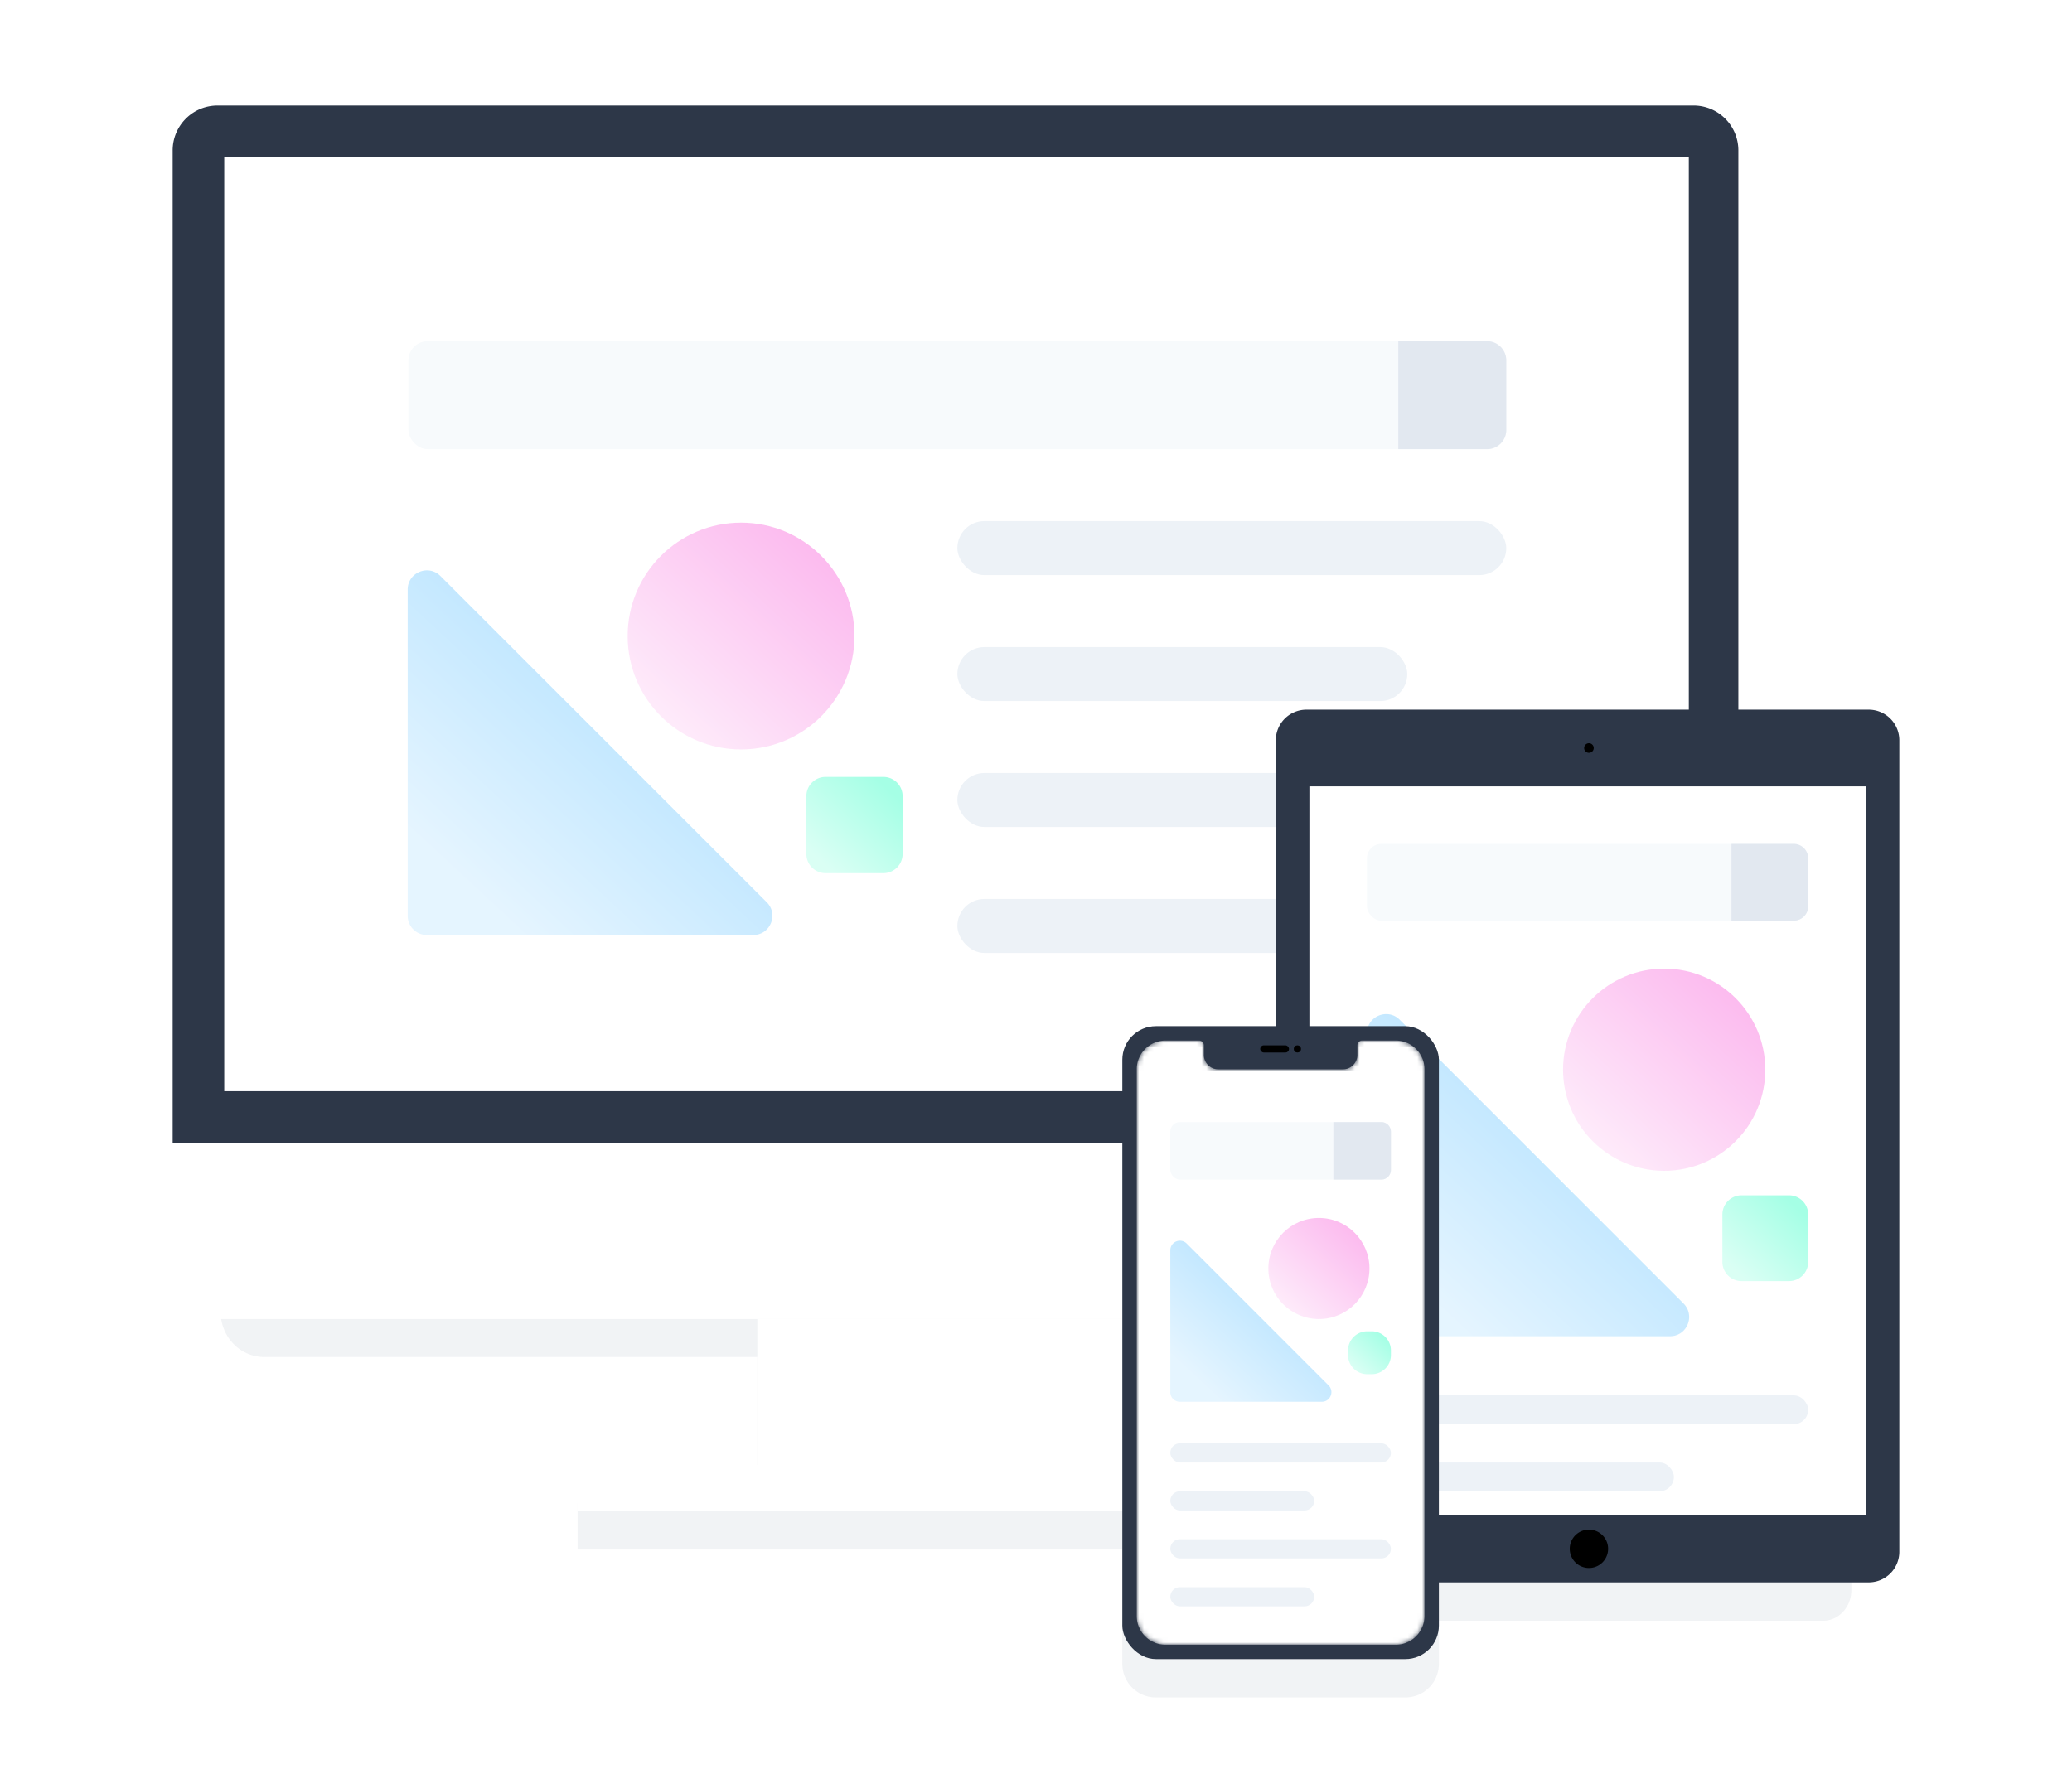 <svg xmlns:xlink="http://www.w3.org/1999/xlink" viewBox="0 0 432 370" fill="none" xmlns="http://www.w3.org/2000/svg" width="432" height="370"><g opacity="0.1" filter="url(#responsive-devices_svg__a)" fill="none"><path fill-rule="evenodd" clip-rule="evenodd" d="M362 39.354c0-2.392-.885-4.792-2.654-6.617A8.874 8.874 0 0 0 352.929 30H55.071a8.872 8.872 0 0 0-6.417 2.737C46.884 34.562 46 36.954 46 39.354V273.55c0 2.416.885 4.833 2.654 6.684 1.77 1.843 4.09 2.765 6.417 2.765H234v.088h-76.103v30.455h-37.468v9.609H234V347a7 7 0 0 0 7 7h52a7 7 0 0 0 7-7v-9h80.11c3.253 0 5.89-2.859 5.89-6.386V162.386c0-3.527-2.637-6.386-5.89-6.386H362V39.354z" fill="#718096"></path></g><g filter="url(#responsive-devices_svg__b)" fill="none"><path d="M240.544 273.088h-82.647v30.455h82.647v-30.455zm37.46 30.455H120.429v9.609h157.575v-9.609z" fill="#FFFFFF"></path><path d="M362.441 29.37c0-2.396-.914-4.8-2.742-6.628A9.308 9.308 0 0 0 353.07 20H45.37c-2.403 0-4.8.906-6.628 2.742A9.339 9.339 0 0 0 36 29.371v207.025h326.441V29.371z" fill="#2D3748"></path><path d="M352.11 30.753H46.753v194.813H352.11V30.753z" fill="#FFFFFF"></path><rect x="199.604" y="132.948" width="93.808" height="11.257" rx="5.629" fill="#EDF2F7"></rect><rect x="199.604" y="185.48" width="93.808" height="11.257" rx="5.629" fill="#EDF2F7"></rect><rect x="199.604" y="106.682" width="114.446" height="11.257" rx="5.629" fill="#EDF2F7"></rect><rect x="199.604" y="159.214" width="114.446" height="11.257" rx="5.629" fill="#EDF2F7"></rect><g opacity="0.5" fill-rule="evenodd" clip-rule="evenodd" fill="none"><path d="M159.864 186.163c2.52 2.52.735 6.829-2.829 6.829H89a4 4 0 0 1-4-4v-68.035c0-3.564 4.309-5.349 6.828-2.829l68.036 68.035z" fill="url(&quot;#responsive-devices_svg__c&quot;)"></path><path d="M178.158 130.648c0 13.06-10.588 23.647-23.648 23.647s-23.648-10.587-23.648-23.647c0-13.061 10.588-23.648 23.648-23.648s23.648 10.587 23.648 23.648z" fill="url(&quot;#responsive-devices_svg__d&quot;)"></path><path d="M168.125 176.093a4 4 0 0 0 4 4h12.065a4 4 0 0 0 4-4v-12.065a4 4 0 0 0-4-4h-12.065a4 4 0 0 0-4 4v12.065z" fill="url(&quot;#responsive-devices_svg__e&quot;)"></path></g><rect x="85.158" y="69.158" width="228.893" height="22.514" rx="4" fill="#F7FAFC"></rect><path d="M291.537 69.158h18.514a4 4 0 0 1 4 4v14.514a4 4 0 0 1-4 4h-18.514V69.158z" fill="#E2E8F0"></path><path d="M362.441 263.717a9.352 9.352 0 0 1-2.742 6.629 9.326 9.326 0 0 1-6.629 2.742H45.37a9.365 9.365 0 0 1-9.37-9.371v-27.321h326.441v27.321z" fill="#FFFFFF"></path><path d="M266 152.386a6.383 6.383 0 0 1 6.38-6.386h117.24a6.383 6.383 0 0 1 6.38 6.386v169.228a6.383 6.383 0 0 1-6.38 6.386H272.38a6.383 6.383 0 0 1-6.38-6.386V152.386z" fill="#2D3748"></path><path fill="#FFFFFF" d="M273 162h116v152H273z"></path><rect x="285" y="303" width="64" height="6" rx="3" fill="#EDF2F7"></rect><rect x="285" y="289" width="92" height="6" rx="3" fill="#EDF2F7"></rect><g opacity="0.5" fill-rule="evenodd" clip-rule="evenodd" fill="none"><path d="M351.005 269.838c2.52 2.52.735 6.829-2.829 6.829H289a4 4 0 0 1-4-4V213.49c0-3.563 4.309-5.348 6.828-2.828l59.177 59.176z" fill="url(&quot;#responsive-devices_svg__f&quot;)"></path><path d="M368.056 221.083c0 11.644-9.44 21.084-21.083 21.084-11.645 0-21.084-9.44-21.084-21.084S335.328 200 346.973 200c11.643 0 21.083 9.439 21.083 21.083z" fill="url(&quot;#responsive-devices_svg__g&quot;)"></path><path d="M359.111 261.167a4 4 0 0 0 4 4H373a4 4 0 0 0 4-4v-9.889a4 4 0 0 0-4-4h-9.889a4 4 0 0 0-4 4v9.889z" fill="url(&quot;#responsive-devices_svg__h&quot;)"></path></g><rect x="285" y="174" width="92" height="16" rx="3" fill="#F7FAFC"></rect><path d="M361 174h13a3 3 0 0 1 3 3v10a3 3 0 0 1-3 3h-13v-16z" fill="#E2E8F0"></path><path d="M332.286 154a1 1 0 1 1-2 0 1 1 0 0 1 2 0z" fill="#000"></path><path fill-rule="evenodd" clip-rule="evenodd" d="M331.286 325a4 4 0 1 0 .001-8 4 4 0 0 0-.001 8z" fill="#000"></path><rect x="234" y="212" width="66" height="132" rx="7" fill="#2D3748"></rect><rect x="262.75" y="216" width="6" height="1.5" rx="0.75" fill="#000"></rect><circle cx="270.5" cy="216.75" r="0.75" fill="#000"></circle><mask id="responsive-devices_svg__i" maskUnits="userSpaceOnUse" x="237" y="215" width="60" height="126" fill="none"><path d="M237 221a6 6 0 0 1 6-6h7a1 1 0 0 1 1 1v2a3 3 0 0 0 3 3h26a3 3 0 0 0 3-3v-2a1 1 0 0 1 1-1h7a6 6 0 0 1 6 6v114a6 6 0 0 1-6 6h-48a6 6 0 0 1-6-6V221z" fill="#FFFFFF"></path></mask><g mask="url(#responsive-devices_svg__i)" fill="none"><path d="M237 221a6 6 0 0 1 6-6h7a1 1 0 0 1 1 1v2a3 3 0 0 0 3 3h26a3 3 0 0 0 3-3v-2a1 1 0 0 1 1-1h7a6 6 0 0 1 6 6v114a6 6 0 0 1-6 6h-48a6 6 0 0 1-6-6V221z" fill="#FFFFFF"></path><rect x="244" y="309" width="30" height="4" rx="2" fill="#EDF2F7"></rect><rect x="244" y="329" width="30" height="4" rx="2" fill="#EDF2F7"></rect><rect x="244" y="299" width="46" height="4" rx="2" fill="#EDF2F7"></rect><rect x="244" y="319" width="46" height="4" rx="2" fill="#EDF2F7"></rect><g opacity="0.5" fill-rule="evenodd" clip-rule="evenodd" fill="none"><path d="M277.002 286.919c1.26 1.26.368 3.415-1.414 3.415H246a2 2 0 0 1-2-2v-29.589c0-1.781 2.154-2.674 3.414-1.414l29.588 29.588z" fill="url(&quot;#responsive-devices_svg__j&quot;)"></path><path d="M285.528 262.542c0 5.822-4.72 10.542-10.542 10.542s-10.542-4.72-10.542-10.542S269.164 252 274.986 252s10.542 4.72 10.542 10.542z" fill="url(&quot;#responsive-devices_svg__k&quot;)"></path><path d="M281.056 280.584a4 4 0 0 0 4 4H286a4 4 0 0 0 4-4v-.945a4 4 0 0 0-4-4h-.944a4 4 0 0 0-4 4v.945z" fill="url(&quot;#responsive-devices_svg__l&quot;)"></path></g><rect x="244" y="232" width="46" height="12" rx="2" fill="#F7FAFC"></rect><path d="M278 232h10a2 2 0 0 1 2 2v8a2 2 0 0 1-2 2h-10v-12z" fill="#E2E8F0"></path></g></g><defs><linearGradient id="responsive-devices_svg__c" x1="152.472" y1="120.377" x2="95.892" y2="181.192" gradientUnits="userSpaceOnUse"><stop stop-color="#4CBAFF"></stop><stop offset="1" stop-color="#CCEBFF"></stop></linearGradient><linearGradient id="responsive-devices_svg__d" x1="169.925" y1="112.255" x2="137.169" y2="147.464" gradientUnits="userSpaceOnUse"><stop stop-color="#F977DF"></stop><stop offset="1" stop-color="#FDD8F6"></stop></linearGradient><linearGradient id="responsive-devices_svg__e" x1="184.697" y1="162.258" x2="170.801" y2="177.195" gradientUnits="userSpaceOnUse"><stop stop-color="#4CFFCC"></stop><stop offset="1" stop-color="#B5FFEA"></stop></linearGradient><linearGradient id="responsive-devices_svg__f" x1="345.155" y1="211.926" x2="294.711" y2="266.146" gradientUnits="userSpaceOnUse"><stop stop-color="#4CBAFF"></stop><stop offset="1" stop-color="#CCEBFF"></stop></linearGradient><linearGradient id="responsive-devices_svg__g" x1="360.716" y1="204.685" x2="331.511" y2="236.076" gradientUnits="userSpaceOnUse"><stop stop-color="#F977DF"></stop><stop offset="1" stop-color="#FDD8F6"></stop></linearGradient><linearGradient id="responsive-devices_svg__h" x1="373.886" y1="249.265" x2="361.497" y2="262.583" gradientUnits="userSpaceOnUse"><stop stop-color="#4CFFCC"></stop><stop offset="1" stop-color="#B5FFEA"></stop></linearGradient><linearGradient id="responsive-devices_svg__j" x1="274.077" y1="257.963" x2="248.856" y2="285.073" gradientUnits="userSpaceOnUse"><stop stop-color="#4CBAFF"></stop><stop offset="1" stop-color="#CCEBFF"></stop></linearGradient><linearGradient id="responsive-devices_svg__k" x1="281.858" y1="254.343" x2="267.256" y2="270.039" gradientUnits="userSpaceOnUse"><stop stop-color="#F977DF"></stop><stop offset="1" stop-color="#FDD8F6"></stop></linearGradient><linearGradient id="responsive-devices_svg__l" x1="288.443" y1="276.633" x2="282.248" y2="283.292" gradientUnits="userSpaceOnUse"><stop stop-color="#4CFFCC"></stop><stop offset="1" stop-color="#B5FFEA"></stop></linearGradient><filter id="responsive-devices_svg__a" x="36" y="20" width="360" height="344" filterUnits="userSpaceOnUse" color-interpolation-filters="sRGB"><feFlood flood-opacity="0" result="BackgroundImageFix"></feFlood><feBlend in="SourceGraphic" in2="BackgroundImageFix" result="shape"></feBlend><feGaussianBlur stdDeviation="5" result="effect1_foregroundBlur"></feGaussianBlur></filter><filter id="responsive-devices_svg__b" x="32" y="18" width="368" height="332" filterUnits="userSpaceOnUse" color-interpolation-filters="sRGB"><feFlood flood-opacity="0" result="BackgroundImageFix"></feFlood><feColorMatrix in="SourceAlpha" values="0 0 0 0 0 0 0 0 0 0 0 0 0 0 0 0 0 0 127 0"></feColorMatrix><feOffset dy="2"></feOffset><feGaussianBlur stdDeviation="2"></feGaussianBlur><feColorMatrix values="0 0 0 0 0.29 0 0 0 0 0.333 0 0 0 0 0.408 0 0 0 0.1 0"></feColorMatrix><feBlend in2="BackgroundImageFix" result="effect1_dropShadow"></feBlend><feBlend in="SourceGraphic" in2="effect1_dropShadow" result="shape"></feBlend></filter><linearGradient id="responsive-devices_svg__c" x1="152.472" y1="120.377" x2="95.892" y2="181.192" gradientUnits="userSpaceOnUse"><stop stop-color="#4CBAFF"></stop><stop offset="1" stop-color="#CCEBFF"></stop></linearGradient><linearGradient id="responsive-devices_svg__d" x1="169.925" y1="112.255" x2="137.169" y2="147.464" gradientUnits="userSpaceOnUse"><stop stop-color="#F977DF"></stop><stop offset="1" stop-color="#FDD8F6"></stop></linearGradient><linearGradient id="responsive-devices_svg__e" x1="184.697" y1="162.258" x2="170.801" y2="177.195" gradientUnits="userSpaceOnUse"><stop stop-color="#4CFFCC"></stop><stop offset="1" stop-color="#B5FFEA"></stop></linearGradient><linearGradient id="responsive-devices_svg__f" x1="345.155" y1="211.926" x2="294.711" y2="266.146" gradientUnits="userSpaceOnUse"><stop stop-color="#4CBAFF"></stop><stop offset="1" stop-color="#CCEBFF"></stop></linearGradient><linearGradient id="responsive-devices_svg__g" x1="360.716" y1="204.685" x2="331.511" y2="236.076" gradientUnits="userSpaceOnUse"><stop stop-color="#F977DF"></stop><stop offset="1" stop-color="#FDD8F6"></stop></linearGradient><linearGradient id="responsive-devices_svg__h" x1="373.886" y1="249.265" x2="361.497" y2="262.583" gradientUnits="userSpaceOnUse"><stop stop-color="#4CFFCC"></stop><stop offset="1" stop-color="#B5FFEA"></stop></linearGradient><linearGradient id="responsive-devices_svg__j" x1="274.077" y1="257.963" x2="248.856" y2="285.073" gradientUnits="userSpaceOnUse"><stop stop-color="#4CBAFF"></stop><stop offset="1" stop-color="#CCEBFF"></stop></linearGradient><linearGradient id="responsive-devices_svg__k" x1="281.858" y1="254.343" x2="267.256" y2="270.039" gradientUnits="userSpaceOnUse"><stop stop-color="#F977DF"></stop><stop offset="1" stop-color="#FDD8F6"></stop></linearGradient><linearGradient id="responsive-devices_svg__l" x1="288.443" y1="276.633" x2="282.248" y2="283.292" gradientUnits="userSpaceOnUse"><stop stop-color="#4CFFCC"></stop><stop offset="1" stop-color="#B5FFEA"></stop></linearGradient></defs></svg>
